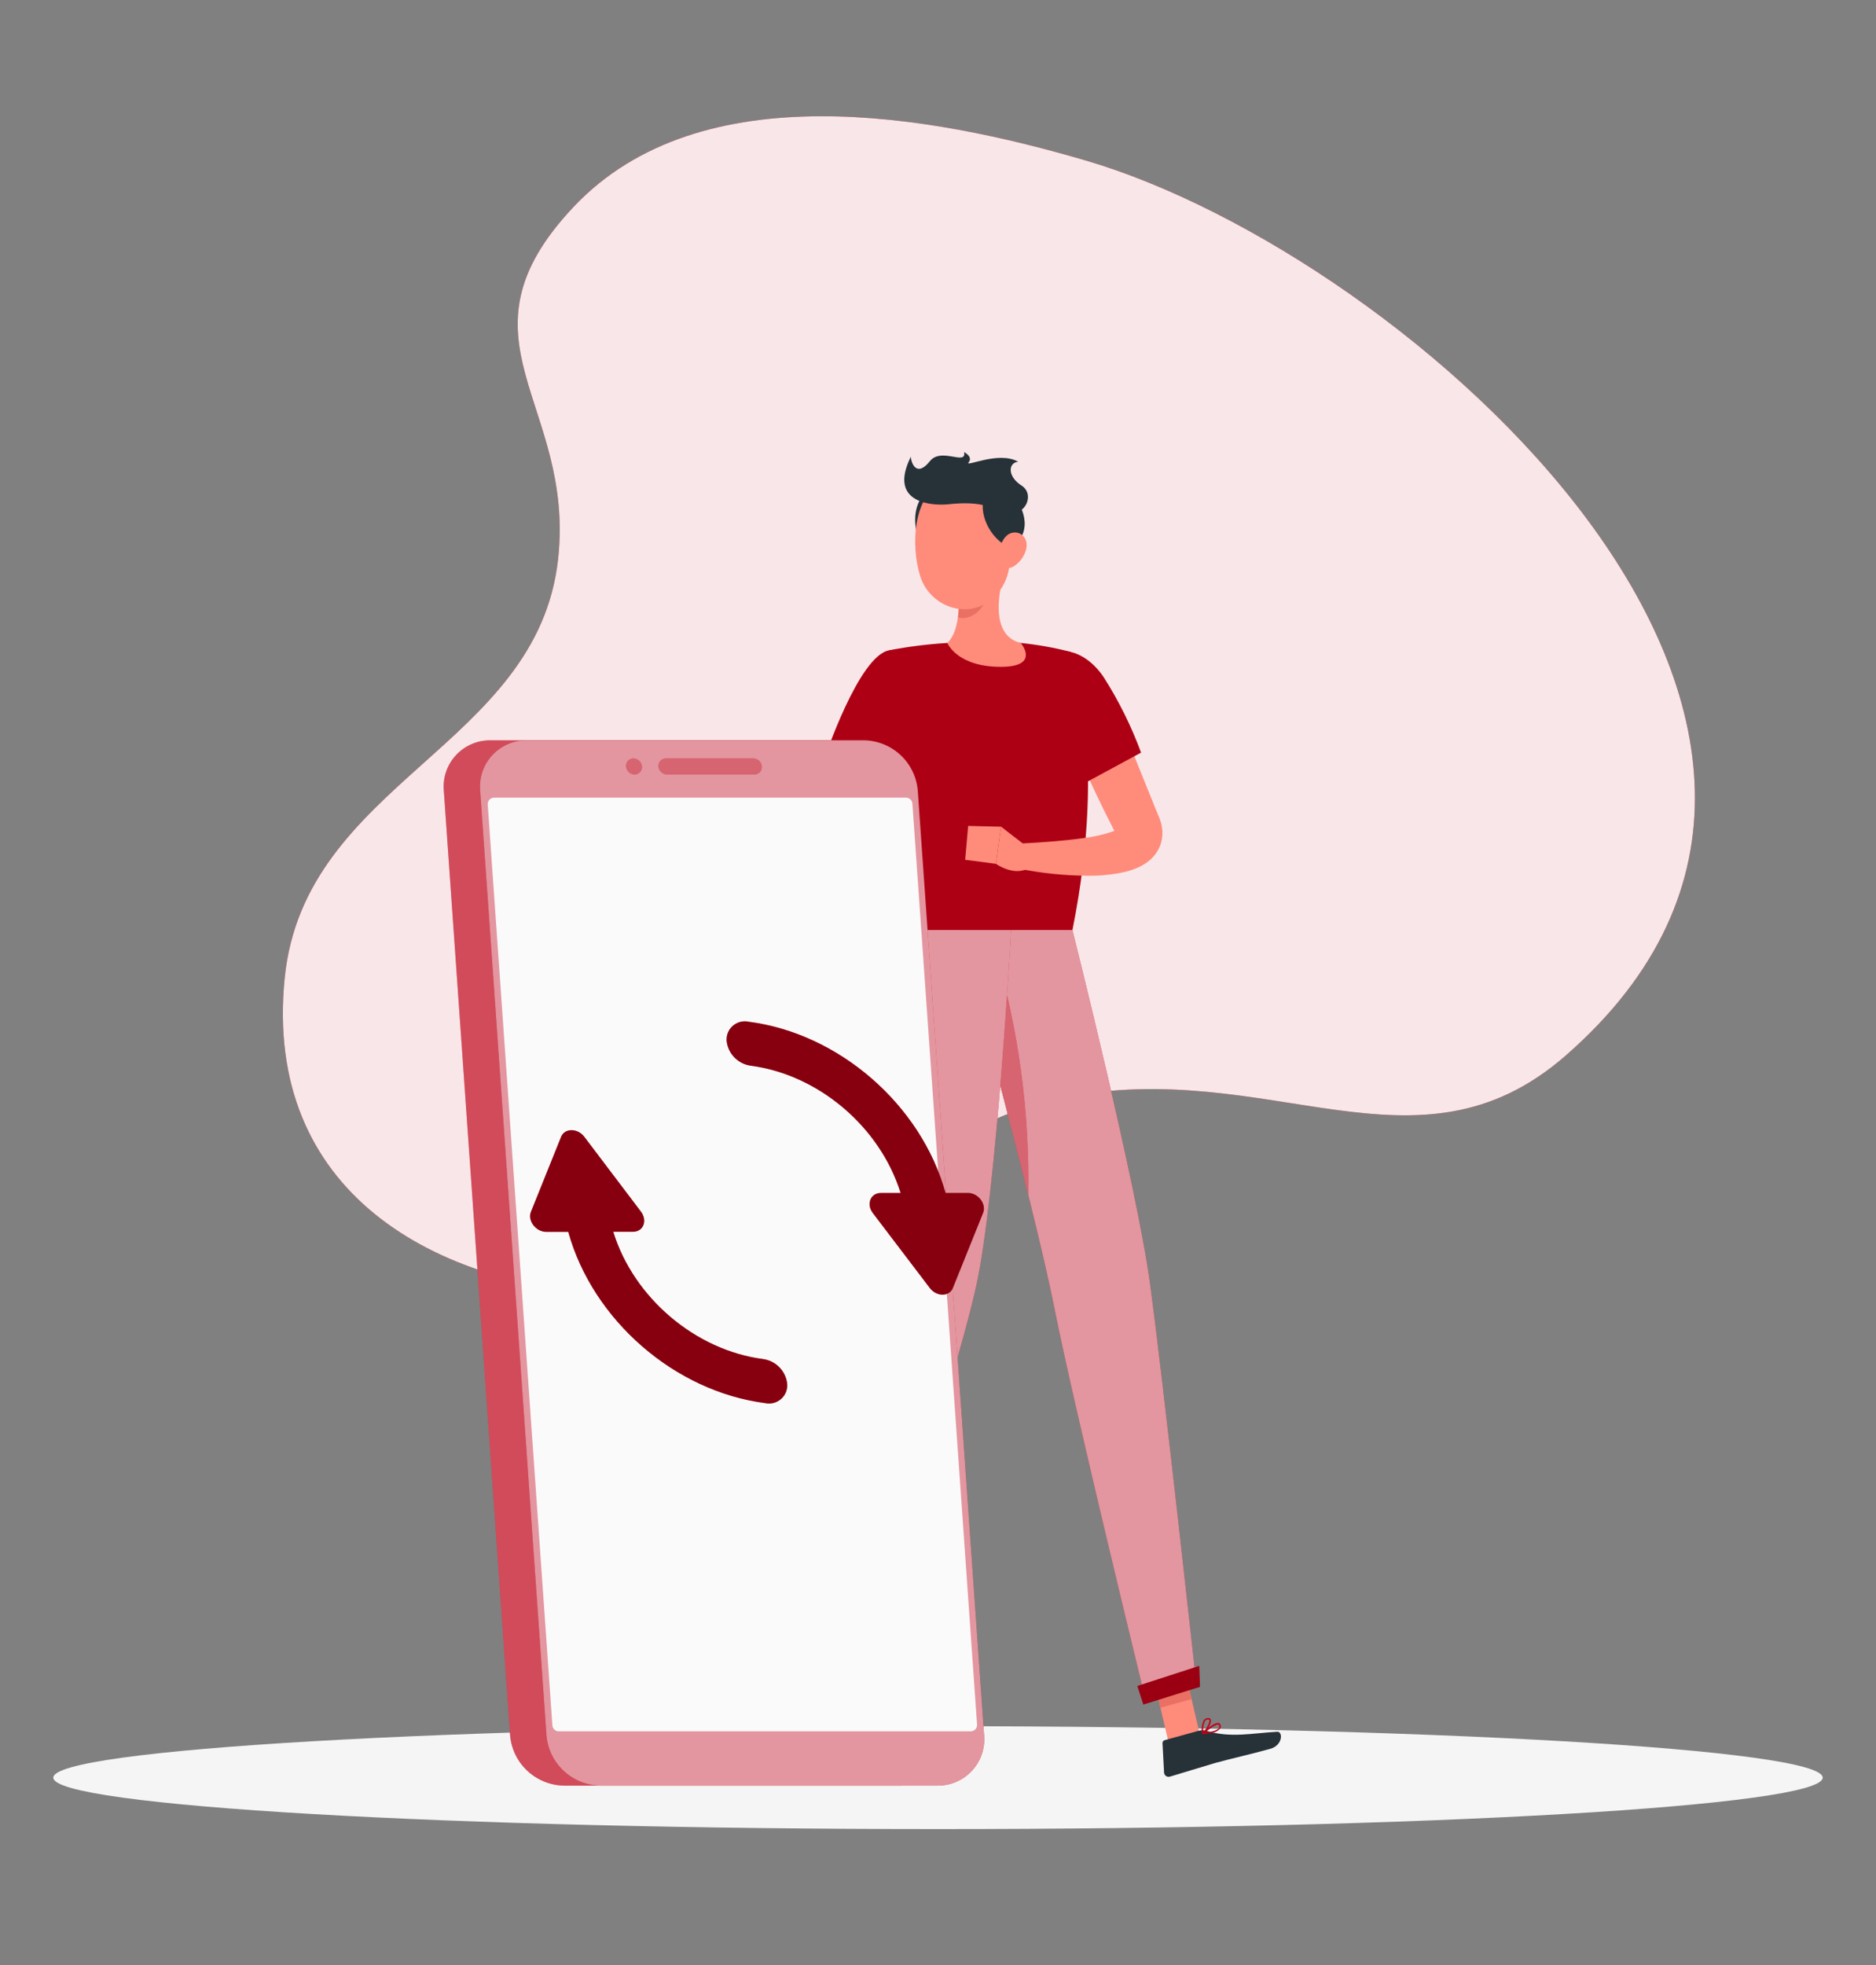 <svg width="254" height="266" viewBox="0 0 254 266" fill="none" xmlns="http://www.w3.org/2000/svg">
<rect x="0" y="0" width="254" height="266" fill="#808080" stroke="none"/>
<path d="M75.564 75.68C72.766 101.107 41.203 105.826 38.546 132.392C35.661 161.227 58.606 174.424 84.652 175.347C107.14 176.147 121.51 153.076 143.781 148.597C171.953 142.937 191.771 160.545 212.004 142.869C262.873 98.431 190.802 34.589 147.037 21.737C126.211 15.628 94.92 9.771 77.696 27.969C60.676 45.977 77.894 54.504 75.564 75.68Z" fill="#C00016"/>
<path opacity="0.9" d="M75.564 75.68C72.766 101.107 41.203 105.826 38.546 132.392C35.661 161.227 58.606 174.424 84.652 175.347C107.14 176.147 121.51 153.076 143.781 148.597C171.953 142.937 191.771 160.545 212.004 142.869C262.873 98.431 190.802 34.589 147.037 21.737C126.211 15.628 94.92 9.771 77.696 27.969C60.676 45.977 77.894 54.504 75.564 75.68Z" fill="white"/>
<path d="M127 247.593C193.155 247.593 246.784 244.475 246.784 240.629C246.784 236.782 193.155 233.664 127 233.664C60.845 233.664 7.216 236.782 7.216 240.629C7.216 244.475 60.845 247.593 127 247.593Z" fill="#F5F5F5"/>
<path d="M158.229 235.928L162.443 234.766L160.157 224.922L155.937 226.091L158.229 235.928Z" fill="#FF8B7B"/>
<path d="M107.842 235.793L112.167 236.47L114.076 226.645H109.702L107.842 235.793Z" fill="#FF8B7B"/>
<path d="M112.55 236.021L107.694 235.258C107.608 235.243 107.521 235.259 107.445 235.301C107.37 235.344 107.311 235.411 107.28 235.491L105.822 239.183C105.781 239.272 105.762 239.37 105.767 239.468C105.772 239.566 105.801 239.662 105.85 239.747C105.9 239.832 105.969 239.904 106.052 239.956C106.136 240.009 106.23 240.041 106.329 240.05C108.028 240.284 108.868 240.315 111.005 240.666C112.321 240.875 113.575 241.195 119.376 241.195C121.174 241.195 121.452 239.392 120.705 239.226C117.331 238.494 114.125 237.528 113.211 236.408C113.046 236.202 112.81 236.064 112.55 236.021Z" fill="#263238"/>
<path d="M162.282 234.286L157.673 235.559C157.59 235.584 157.518 235.635 157.468 235.705C157.417 235.776 157.392 235.861 157.395 235.947L157.605 239.909C157.606 240.005 157.63 240.1 157.675 240.186C157.72 240.272 157.784 240.346 157.863 240.402C157.942 240.458 158.033 240.495 158.129 240.51C158.225 240.525 158.323 240.517 158.415 240.487C160.07 240.001 162.443 239.257 164.531 238.641C166.971 237.971 169.115 237.522 171.982 236.728C173.711 236.248 173.705 234.378 172.939 234.415C169.436 234.612 166.724 235.276 163.388 234.31C163.029 234.201 162.646 234.193 162.282 234.286Z" fill="#263238"/>
<path d="M160.157 224.928L161.337 229.998L157.117 231.16L155.937 226.091L160.157 224.928Z" fill="#EA7063"/>
<path d="M109.702 226.645H114.076L113.063 231.849H108.639L109.702 226.645Z" fill="#EA7063"/>
<path d="M144.941 88.243C144.941 88.243 150.105 101.403 145.2 125.907H121.786C121.625 122.327 123.886 104.879 120.42 88.022C123.007 87.523 125.624 87.194 128.254 87.037C131.567 86.843 134.888 86.843 138.201 87.037C140.475 87.264 142.729 87.667 144.941 88.243Z" fill="#C00016"/>
<path opacity="0.1" d="M144.941 88.243C144.941 88.243 150.105 101.403 145.2 125.907H121.786C121.625 122.327 123.886 104.879 120.42 88.022C123.007 87.523 125.624 87.194 128.254 87.037C131.567 86.843 134.888 86.843 138.201 87.037C140.475 87.264 142.729 87.667 144.941 88.243Z" fill="black"/>
<path d="M157.204 111.437C157.112 111.092 156.992 110.754 156.846 110.428L156.636 109.917L156.222 108.896L155.388 106.841L153.707 102.67C152.583 99.902 151.421 97.133 150.217 94.414L143.835 97.072C144.959 99.877 146.158 102.609 147.43 105.377C148.048 106.749 148.709 108.109 149.376 109.475C149.71 110.157 150.044 110.84 150.396 111.517L150.884 112.471L150.748 112.52C149.515 112.95 148.239 113.249 146.942 113.412C144.156 113.818 141.166 114.027 138.25 114.181L137.947 117.583C141.032 118.208 144.171 118.529 147.319 118.543C149.036 118.567 150.749 118.385 152.422 118.002C152.922 117.876 153.411 117.713 153.886 117.516C154.486 117.266 155.047 116.935 155.554 116.531C156.287 115.945 156.837 115.164 157.142 114.279C157.437 113.358 157.458 112.371 157.204 111.437Z" fill="#FF8B7B"/>
<path d="M139.745 91.227C138.275 95.127 145.744 106.608 145.744 106.608L154.492 101.876C153.177 98.307 151.483 94.887 149.438 91.676C146.343 87.08 141.364 86.945 139.745 91.227Z" fill="#C00016"/>
<path opacity="0.1" d="M139.745 91.227C138.275 95.127 145.744 106.608 145.744 106.608L154.492 101.876C153.177 98.307 151.483 94.887 149.438 91.676C146.343 87.08 141.364 86.945 139.745 91.227Z" fill="black"/>
<path d="M131.084 111.8L130.676 116.384L134.834 116.931L135.532 111.905L131.084 111.8Z" fill="#FF8B7B"/>
<path d="M138.831 114.446L135.532 111.899L134.834 116.925C134.834 116.925 137.793 119.054 139.832 117.066L138.831 114.446Z" fill="#FF8B7B"/>
<path d="M129.249 75.877C129.867 79.07 130.484 84.909 128.266 87.037C128.266 87.037 129.551 90.267 135.501 90.267C140.937 90.267 138.213 87.037 138.213 87.037C134.642 86.188 134.908 81.685 135.742 78.387L129.249 75.877Z" fill="#FF8B7B"/>
<path d="M129.817 80.325L131.961 78.775C132.078 79.101 133.907 80.325 133.629 80.977C132.696 83.18 130.966 83.961 129.712 83.573C129.847 82.496 129.883 81.409 129.817 80.325Z" fill="#EA7063"/>
<path d="M128.965 69.189L125.295 66.729C123.565 68.199 123.262 72.155 125.462 74.64C129.86 73.822 128.965 69.189 128.965 69.189Z" fill="#263238"/>
<path d="M136.848 70.678C136.848 75.249 137.119 77.926 134.994 80.417C131.757 84.164 125.974 82.454 124.578 77.956C123.343 73.927 123.491 67.128 127.846 65.037C128.804 64.574 129.864 64.361 130.926 64.419C131.989 64.477 133.019 64.804 133.92 65.368C134.821 65.933 135.562 66.717 136.074 67.646C136.587 68.575 136.853 69.618 136.848 70.678Z" fill="#FF8B7B"/>
<path d="M137.725 67.817L133.345 67.116C132.399 69.171 133.808 72.887 136.854 74.216C140.505 71.638 137.725 67.817 137.725 67.817Z" fill="#263238"/>
<path d="M128.39 68.26C126.506 68.463 120.093 68.291 123.33 61.813C123.33 62.594 124.065 64.723 125.9 62.428C127.445 60.49 130.88 63.099 130.534 61.198C130.534 61.198 131.769 61.813 131.152 62.576C130.534 63.339 135.21 60.982 137.848 62.502C136.508 62.637 136.36 64.483 138.312 65.726C140.165 66.907 138.825 69.946 136.458 69.374C134.092 68.802 133.085 67.75 128.39 68.26Z" fill="#263238"/>
<path d="M138.954 74.265C138.727 75.246 138.124 76.101 137.274 76.646C136.149 77.36 135.229 76.443 135.247 75.176C135.247 74.037 135.865 72.296 137.138 72.1C138.411 71.903 139.226 73.059 138.954 74.265Z" fill="#FF8B7B"/>
<path d="M145.2 125.907C145.2 125.907 153.936 160.563 155.703 173.741C157.556 187.442 161.986 228.066 161.986 228.066L155.147 230.25C155.147 230.25 145.379 190.346 142.754 177.026C139.869 162.501 129.817 125.907 129.817 125.907H145.2Z" fill="#C00016"/>
<path opacity="0.6" d="M145.2 125.907C145.2 125.907 153.936 160.563 155.703 173.741C157.556 187.442 161.986 228.066 161.986 228.066L155.147 230.25C155.147 230.25 145.379 190.346 142.754 177.026C139.869 162.501 129.817 125.907 129.817 125.907H145.2Z" fill="#FAFAFA"/>
<path d="M154.801 230.73L162.474 228.336L162.369 225.5L153.991 228.219L154.801 230.73Z" fill="#C00016"/>
<path opacity="0.2" d="M154.801 230.73L162.474 228.336L162.369 225.5L153.991 228.219L154.801 230.73Z" fill="black"/>
<path d="M134.698 128.467L132.659 136.403C134.549 143.49 137.082 153.1 139.22 161.744C139.423 150.487 137.898 139.265 134.698 128.467Z" fill="#C00016"/>
<path opacity="0.4" d="M134.698 128.467L132.659 136.403C134.549 143.49 137.082 153.1 139.22 161.744C139.423 150.487 137.898 139.265 134.698 128.467Z" fill="#FAFAFA"/>
<path d="M136.903 125.907C136.903 125.907 134.914 161.523 132.189 173.993C129.199 187.658 114.99 230.84 114.99 230.84H106.959C106.959 230.84 117.356 188.759 119.055 175.236C120.909 160.557 121.792 125.907 121.792 125.907H136.903Z" fill="#C00016"/>
<path opacity="0.6" d="M136.903 125.907C136.903 125.907 134.914 161.523 132.189 173.993C129.199 187.658 114.99 230.84 114.99 230.84H106.959C106.959 230.84 117.356 188.759 119.055 175.236C120.909 160.557 121.792 125.907 121.792 125.907H136.903Z" fill="#FAFAFA"/>
<path d="M106.378 230.963H115.565L116.405 228.509H106.378V230.963Z" fill="#C00016"/>
<path opacity="0.2" d="M106.378 230.963H115.565L116.405 228.509H106.378V230.963Z" fill="black"/>
<path d="M110.196 226.128C110.186 226.126 110.177 226.123 110.168 226.118C110.16 226.112 110.153 226.106 110.147 226.098C110.141 226.09 110.137 226.081 110.135 226.071C110.133 226.061 110.132 226.051 110.134 226.042C110.202 225.636 119.871 187.898 121.397 175.722C123.058 162.538 123.577 130.977 123.614 130.688C123.617 130.669 123.627 130.651 123.642 130.639C123.657 130.626 123.675 130.62 123.695 130.62C123.705 130.621 123.715 130.623 123.724 130.628C123.733 130.633 123.742 130.64 123.748 130.648C123.754 130.656 123.759 130.665 123.762 130.675C123.764 130.685 123.764 130.696 123.763 130.706C123.726 130.995 123.207 162.556 121.545 175.741C120.019 187.891 110.35 225.66 110.282 226.066C110.281 226.076 110.278 226.085 110.272 226.094C110.267 226.102 110.26 226.109 110.252 226.115C110.244 226.121 110.235 226.125 110.225 226.127C110.216 226.129 110.206 226.129 110.196 226.128Z" fill="#C00016"/>
<path opacity="0.4" d="M110.196 226.128C110.186 226.126 110.177 226.123 110.168 226.118C110.16 226.112 110.153 226.106 110.147 226.098C110.141 226.09 110.137 226.081 110.135 226.071C110.133 226.061 110.132 226.051 110.134 226.042C110.202 225.636 119.871 187.898 121.397 175.722C123.058 162.538 123.577 130.977 123.614 130.688C123.617 130.669 123.627 130.651 123.642 130.639C123.657 130.626 123.675 130.62 123.695 130.62C123.705 130.621 123.715 130.623 123.724 130.628C123.733 130.633 123.742 130.64 123.748 130.648C123.754 130.656 123.759 130.665 123.762 130.675C123.764 130.685 123.764 130.696 123.763 130.706C123.726 130.995 123.207 162.556 121.545 175.741C120.019 187.891 110.35 225.66 110.282 226.066C110.281 226.076 110.278 226.085 110.272 226.094C110.267 226.102 110.26 226.109 110.252 226.115C110.244 226.121 110.235 226.125 110.225 226.127C110.216 226.129 110.206 226.129 110.196 226.128Z" fill="#FAFAFA"/>
<path d="M122.75 95.214C121.563 98.493 120.34 101.784 119.111 105.057C117.881 108.33 116.64 111.622 115.546 114.772C114.582 117.799 113.878 121.25 113.174 124.615C112.469 127.981 111.765 131.469 111.03 134.89L107.614 134.557C107.614 130.989 107.712 127.451 107.984 123.889C108.133 122.117 108.281 120.333 108.522 118.537C108.743 116.686 109.071 114.85 109.504 113.037C109.961 111.222 110.468 109.518 110.999 107.813C111.53 106.109 112.074 104.424 112.642 102.744C113.779 99.385 114.978 96.075 116.269 92.771L122.75 95.214Z" fill="#FF8B7B"/>
<path d="M120.433 88.022C116.294 88.637 111.549 102.904 111.549 102.904L120.247 107.826C120.247 107.826 124.072 101.058 125.962 95.989C127.964 90.667 124.875 87.376 120.433 88.022Z" fill="#C00016"/>
<path opacity="0.1" d="M120.433 88.022C116.294 88.637 111.549 102.904 111.549 102.904L120.247 107.826C120.247 107.826 124.072 101.058 125.962 95.989C127.964 90.667 124.875 87.376 120.433 88.022Z" fill="black"/>
<path d="M113.859 236.999C114.15 237.067 114.455 237.034 114.724 236.906C114.813 236.854 114.887 236.781 114.94 236.693C114.993 236.604 115.023 236.505 115.027 236.402C115.036 236.343 115.028 236.283 115.006 236.227C114.983 236.172 114.945 236.124 114.897 236.088C114.459 235.768 112.927 236.402 112.754 236.476C112.736 236.484 112.721 236.498 112.71 236.514C112.699 236.53 112.693 236.549 112.692 236.568C112.692 236.589 112.698 236.609 112.709 236.626C112.72 236.643 112.735 236.657 112.754 236.667C113.109 236.818 113.48 236.929 113.859 236.999ZM114.644 236.205C114.69 236.212 114.735 236.229 114.774 236.254C114.774 236.254 114.823 236.304 114.817 236.384C114.816 236.454 114.798 236.523 114.763 236.584C114.729 236.645 114.679 236.697 114.619 236.734C114.102 236.877 113.549 236.818 113.075 236.568C113.57 236.349 114.103 236.226 114.644 236.205Z" fill="#C00016"/>
<path d="M112.778 236.673H112.828C113.316 236.5 114.329 235.695 114.31 235.202C114.308 235.124 114.279 235.049 114.227 234.991C114.175 234.932 114.104 234.894 114.026 234.882C113.951 234.86 113.872 234.855 113.794 234.865C113.716 234.876 113.642 234.903 113.575 234.944C113.007 235.276 112.704 236.5 112.692 236.55C112.689 236.568 112.69 236.587 112.696 236.605C112.701 236.623 112.71 236.64 112.723 236.654L112.778 236.673ZM113.927 235.067H113.971C114.1 235.104 114.107 235.172 114.107 235.196C114.107 235.485 113.452 236.113 112.951 236.377C113.063 235.892 113.317 235.451 113.68 235.11C113.717 235.087 113.757 235.071 113.8 235.064C113.842 235.057 113.885 235.058 113.927 235.067Z" fill="#C00016"/>
<path d="M164.241 234.532C164.609 234.466 164.945 234.277 165.192 233.996C165.244 233.917 165.276 233.826 165.285 233.732C165.293 233.638 165.278 233.542 165.241 233.455C165.224 233.402 165.193 233.355 165.152 233.317C165.111 233.279 165.061 233.253 165.007 233.24C164.389 233.092 162.956 234.421 162.795 234.569C162.782 234.586 162.776 234.606 162.776 234.627C162.776 234.648 162.782 234.669 162.795 234.686C162.802 234.706 162.815 234.724 162.833 234.736C162.851 234.748 162.872 234.754 162.894 234.753C163.348 234.719 163.799 234.645 164.241 234.532ZM164.759 233.455C164.824 233.438 164.892 233.438 164.957 233.455C164.979 233.461 164.999 233.473 165.015 233.489C165.032 233.505 165.043 233.525 165.05 233.547C165.078 233.602 165.092 233.662 165.092 233.723C165.092 233.784 165.078 233.844 165.05 233.898C164.852 234.2 164.166 234.433 163.196 234.513C163.655 234.076 164.183 233.719 164.759 233.455Z" fill="#C00016"/>
<path d="M162.888 234.747H162.931C163.376 234.378 164.129 233.191 163.919 232.735C163.87 232.631 163.752 232.514 163.474 232.563C163.372 232.577 163.274 232.614 163.187 232.669C163.099 232.724 163.025 232.797 162.968 232.883C162.71 233.447 162.636 234.078 162.758 234.686C162.77 234.72 162.794 234.748 162.826 234.765L162.888 234.747ZM163.444 232.76H163.505C163.691 232.729 163.722 232.797 163.734 232.815C163.858 233.092 163.369 233.99 162.937 234.446C162.852 233.955 162.921 233.45 163.135 233C163.205 232.886 163.315 232.8 163.444 232.76Z" fill="#C00016"/>
<path d="M111.172 134.397L110.332 137.738L106.588 135.48C106.588 135.48 107.132 131.887 109.986 131.826L111.172 134.397Z" fill="#FF8B7B"/>
<path d="M107.441 139.338L104.661 137.72L106.588 135.505L110.332 137.757L107.441 139.338Z" fill="#FF8B7B"/>
<path d="M76.366 241.711H121.983C122.858 241.72 123.724 241.547 124.528 241.204C125.331 240.861 126.054 240.355 126.65 239.719C127.247 239.082 127.703 238.329 127.991 237.507C128.279 236.685 128.392 235.812 128.322 234.944L119.315 106.977C119.152 105.151 118.316 103.449 116.969 102.2C115.622 100.951 113.859 100.242 112.018 100.209H66.425C65.551 100.2 64.684 100.372 63.88 100.714C63.076 101.057 62.353 101.563 61.756 102.2C61.16 102.837 60.703 103.591 60.416 104.413C60.128 105.236 60.016 106.109 60.087 106.977L69.069 234.944C69.232 236.77 70.068 238.471 71.415 239.721C72.762 240.97 74.525 241.679 76.366 241.711Z" fill="#C00016"/>
<path opacity="0.3" d="M76.366 241.711H121.983C122.858 241.72 123.724 241.547 124.528 241.204C125.331 240.861 126.054 240.355 126.65 239.719C127.247 239.082 127.703 238.329 127.991 237.507C128.279 236.685 128.392 235.812 128.322 234.944L119.315 106.977C119.152 105.151 118.316 103.449 116.969 102.2C115.622 100.951 113.859 100.242 112.018 100.209H66.425C65.551 100.2 64.684 100.372 63.88 100.714C63.076 101.057 62.353 101.563 61.756 102.2C61.16 102.837 60.703 103.591 60.416 104.413C60.128 105.236 60.016 106.109 60.087 106.977L69.069 234.944C69.232 236.77 70.068 238.471 71.415 239.721C72.762 240.97 74.525 241.679 76.366 241.711Z" fill="#FAFAFA"/>
<path d="M81.283 241.711H126.907C127.781 241.72 128.648 241.547 129.451 241.204C130.255 240.861 130.978 240.355 131.574 239.719C132.17 239.082 132.627 238.329 132.915 237.507C133.203 236.685 133.315 235.812 133.246 234.944L124.257 106.977C124.097 105.151 123.263 103.449 121.917 102.199C120.571 100.949 118.807 100.24 116.967 100.209H71.349C70.475 100.2 69.608 100.372 68.804 100.714C68 101.057 67.277 101.563 66.68 102.2C66.084 102.837 65.627 103.591 65.34 104.413C65.052 105.236 64.94 106.109 65.01 106.977L73.993 234.944C74.155 236.769 74.989 238.471 76.335 239.72C77.681 240.97 79.443 241.679 81.283 241.711Z" fill="#C00016"/>
<path opacity="0.6" d="M81.283 241.711H126.907C127.781 241.72 128.648 241.547 129.451 241.204C130.255 240.861 130.978 240.355 131.574 239.719C132.17 239.082 132.627 238.329 132.915 237.507C133.203 236.685 133.315 235.812 133.246 234.944L124.257 106.977C124.097 105.151 123.263 103.449 121.917 102.199C120.571 100.949 118.807 100.24 116.967 100.209H71.349C70.475 100.2 69.608 100.372 68.804 100.714C68 101.057 67.277 101.563 66.68 102.2C66.084 102.837 65.627 103.591 65.34 104.413C65.052 105.236 64.94 106.109 65.01 106.977L73.993 234.944C74.155 236.769 74.989 238.471 76.335 239.72C77.681 240.97 79.443 241.679 81.283 241.711Z" fill="#FAFAFA"/>
<path d="M75.655 234.359H131.423C131.542 234.36 131.66 234.336 131.769 234.289C131.878 234.241 131.977 234.172 132.058 234.086C132.139 233.999 132.201 233.897 132.241 233.785C132.281 233.673 132.297 233.555 132.288 233.437L123.534 108.779C123.52 108.561 123.423 108.356 123.262 108.206C123.101 108.056 122.889 107.973 122.669 107.973H66.901C66.782 107.974 66.664 107.999 66.555 108.047C66.445 108.094 66.347 108.164 66.266 108.251C66.185 108.338 66.123 108.441 66.083 108.553C66.044 108.665 66.028 108.784 66.036 108.902L74.79 233.554C74.804 233.772 74.902 233.977 75.062 234.127C75.223 234.277 75.435 234.36 75.655 234.359Z" fill="#FAFAFA"/>
<path d="M71.887 164.027L75.97 153.882C76.458 152.682 78.2 152.682 79.115 153.882L86.794 164.027C87.702 165.257 87.097 166.74 85.7 166.74H83.032C85.793 175.673 94.152 182.773 103.326 183.966C104.104 184.076 104.829 184.421 105.402 184.957C105.974 185.492 106.367 186.19 106.526 186.956C106.623 187.362 106.615 187.786 106.502 188.187C106.39 188.589 106.176 188.956 105.882 189.253C105.588 189.55 105.223 189.768 104.821 189.886C104.42 190.004 103.994 190.018 103.586 189.928C91.384 188.353 80.27 178.737 76.934 166.752H73.938C72.541 166.74 71.398 165.233 71.887 164.027Z" fill="#C00016"/>
<path d="M98.439 141.276C98.343 140.87 98.351 140.447 98.464 140.046C98.576 139.645 98.789 139.279 99.082 138.982C99.375 138.685 99.739 138.467 100.14 138.349C100.541 138.23 100.965 138.215 101.374 138.304C113.575 139.879 124.689 149.495 128.025 161.48H131.053C132.449 161.48 133.592 162.987 133.104 164.187L129.02 174.332C128.538 175.562 126.79 175.562 125.876 174.332L118.166 164.193C117.257 162.993 117.863 161.486 119.259 161.486H121.934C119.166 152.553 110.814 145.453 101.633 144.259C100.858 144.149 100.135 143.804 99.563 143.27C98.992 142.736 98.599 142.04 98.439 141.276Z" fill="#C00016"/>
<g opacity="0.3">
<path d="M71.887 164.027L75.97 153.882C76.458 152.682 78.2 152.682 79.115 153.882L86.794 164.027C87.702 165.257 87.097 166.74 85.7 166.74H83.032C85.793 175.673 94.152 182.773 103.326 183.966C104.104 184.076 104.829 184.421 105.402 184.957C105.974 185.492 106.367 186.19 106.526 186.956C106.623 187.362 106.615 187.786 106.502 188.187C106.39 188.589 106.176 188.956 105.882 189.253C105.588 189.55 105.223 189.768 104.821 189.886C104.42 190.004 103.994 190.018 103.586 189.928C91.384 188.353 80.27 178.737 76.934 166.752H73.938C72.541 166.74 71.398 165.233 71.887 164.027Z" fill="black"/>
<path d="M98.439 141.276C98.343 140.87 98.351 140.447 98.464 140.046C98.576 139.645 98.789 139.279 99.082 138.982C99.375 138.685 99.739 138.467 100.14 138.349C100.541 138.23 100.965 138.215 101.374 138.304C113.575 139.879 124.689 149.495 128.025 161.48H131.053C132.449 161.48 133.592 162.987 133.104 164.187L129.02 174.332C128.538 175.562 126.79 175.562 125.876 174.332L118.166 164.193C117.257 162.993 117.863 161.486 119.259 161.486H121.934C119.166 152.553 110.814 145.453 101.633 144.259C100.858 144.149 100.135 143.804 99.563 143.27C98.992 142.736 98.599 142.04 98.439 141.276Z" fill="black"/>
</g>
<path d="M84.774 103.765C84.795 104.054 84.925 104.324 85.136 104.522C85.348 104.72 85.626 104.832 85.917 104.836C86.055 104.838 86.192 104.811 86.32 104.757C86.447 104.703 86.562 104.623 86.656 104.522C86.751 104.421 86.823 104.302 86.868 104.171C86.913 104.041 86.93 103.903 86.918 103.765C86.899 103.472 86.77 103.197 86.558 102.994C86.345 102.791 86.063 102.676 85.768 102.67C85.628 102.667 85.488 102.695 85.359 102.75C85.23 102.806 85.115 102.888 85.02 102.992C84.926 103.096 84.855 103.219 84.813 103.352C84.77 103.485 84.757 103.626 84.774 103.765Z" fill="#C00016"/>
<path opacity="0.4" d="M84.774 103.765C84.795 104.054 84.925 104.324 85.136 104.522C85.348 104.72 85.626 104.832 85.917 104.836C86.055 104.838 86.192 104.811 86.32 104.757C86.447 104.703 86.562 104.623 86.656 104.522C86.751 104.421 86.823 104.302 86.868 104.171C86.913 104.041 86.93 103.903 86.918 103.765C86.899 103.472 86.77 103.197 86.558 102.994C86.345 102.791 86.063 102.676 85.768 102.67C85.628 102.667 85.488 102.695 85.359 102.75C85.23 102.806 85.115 102.888 85.02 102.992C84.926 103.096 84.855 103.219 84.813 103.352C84.77 103.485 84.757 103.626 84.774 103.765Z" fill="#FAFAFA"/>
<path d="M90.278 104.836H102.152C102.29 104.836 102.426 104.808 102.552 104.753C102.679 104.699 102.792 104.619 102.886 104.518C102.979 104.417 103.051 104.298 103.096 104.169C103.141 104.039 103.158 103.902 103.147 103.765C103.13 103.475 103.005 103.202 102.795 102.999C102.586 102.796 102.308 102.679 102.016 102.67H90.155C90.017 102.669 89.88 102.696 89.753 102.751C89.626 102.805 89.511 102.885 89.417 102.986C89.323 103.086 89.251 103.206 89.206 103.335C89.16 103.465 89.143 103.603 89.154 103.741C89.173 104.029 89.299 104.3 89.506 104.502C89.714 104.704 89.989 104.823 90.278 104.836Z" fill="#C00016"/>
<path opacity="0.4" d="M90.278 104.836H102.152C102.29 104.836 102.426 104.808 102.552 104.753C102.679 104.699 102.792 104.619 102.886 104.518C102.979 104.417 103.051 104.298 103.096 104.169C103.141 104.039 103.158 103.902 103.147 103.765C103.13 103.475 103.005 103.202 102.795 102.999C102.586 102.796 102.308 102.679 102.016 102.67H90.155C90.017 102.669 89.88 102.696 89.753 102.751C89.626 102.805 89.511 102.885 89.417 102.986C89.323 103.086 89.251 103.206 89.206 103.335C89.16 103.465 89.143 103.603 89.154 103.741C89.173 104.029 89.299 104.3 89.506 104.502C89.714 104.704 89.989 104.823 90.278 104.836Z" fill="#FAFAFA"/>
</svg>
